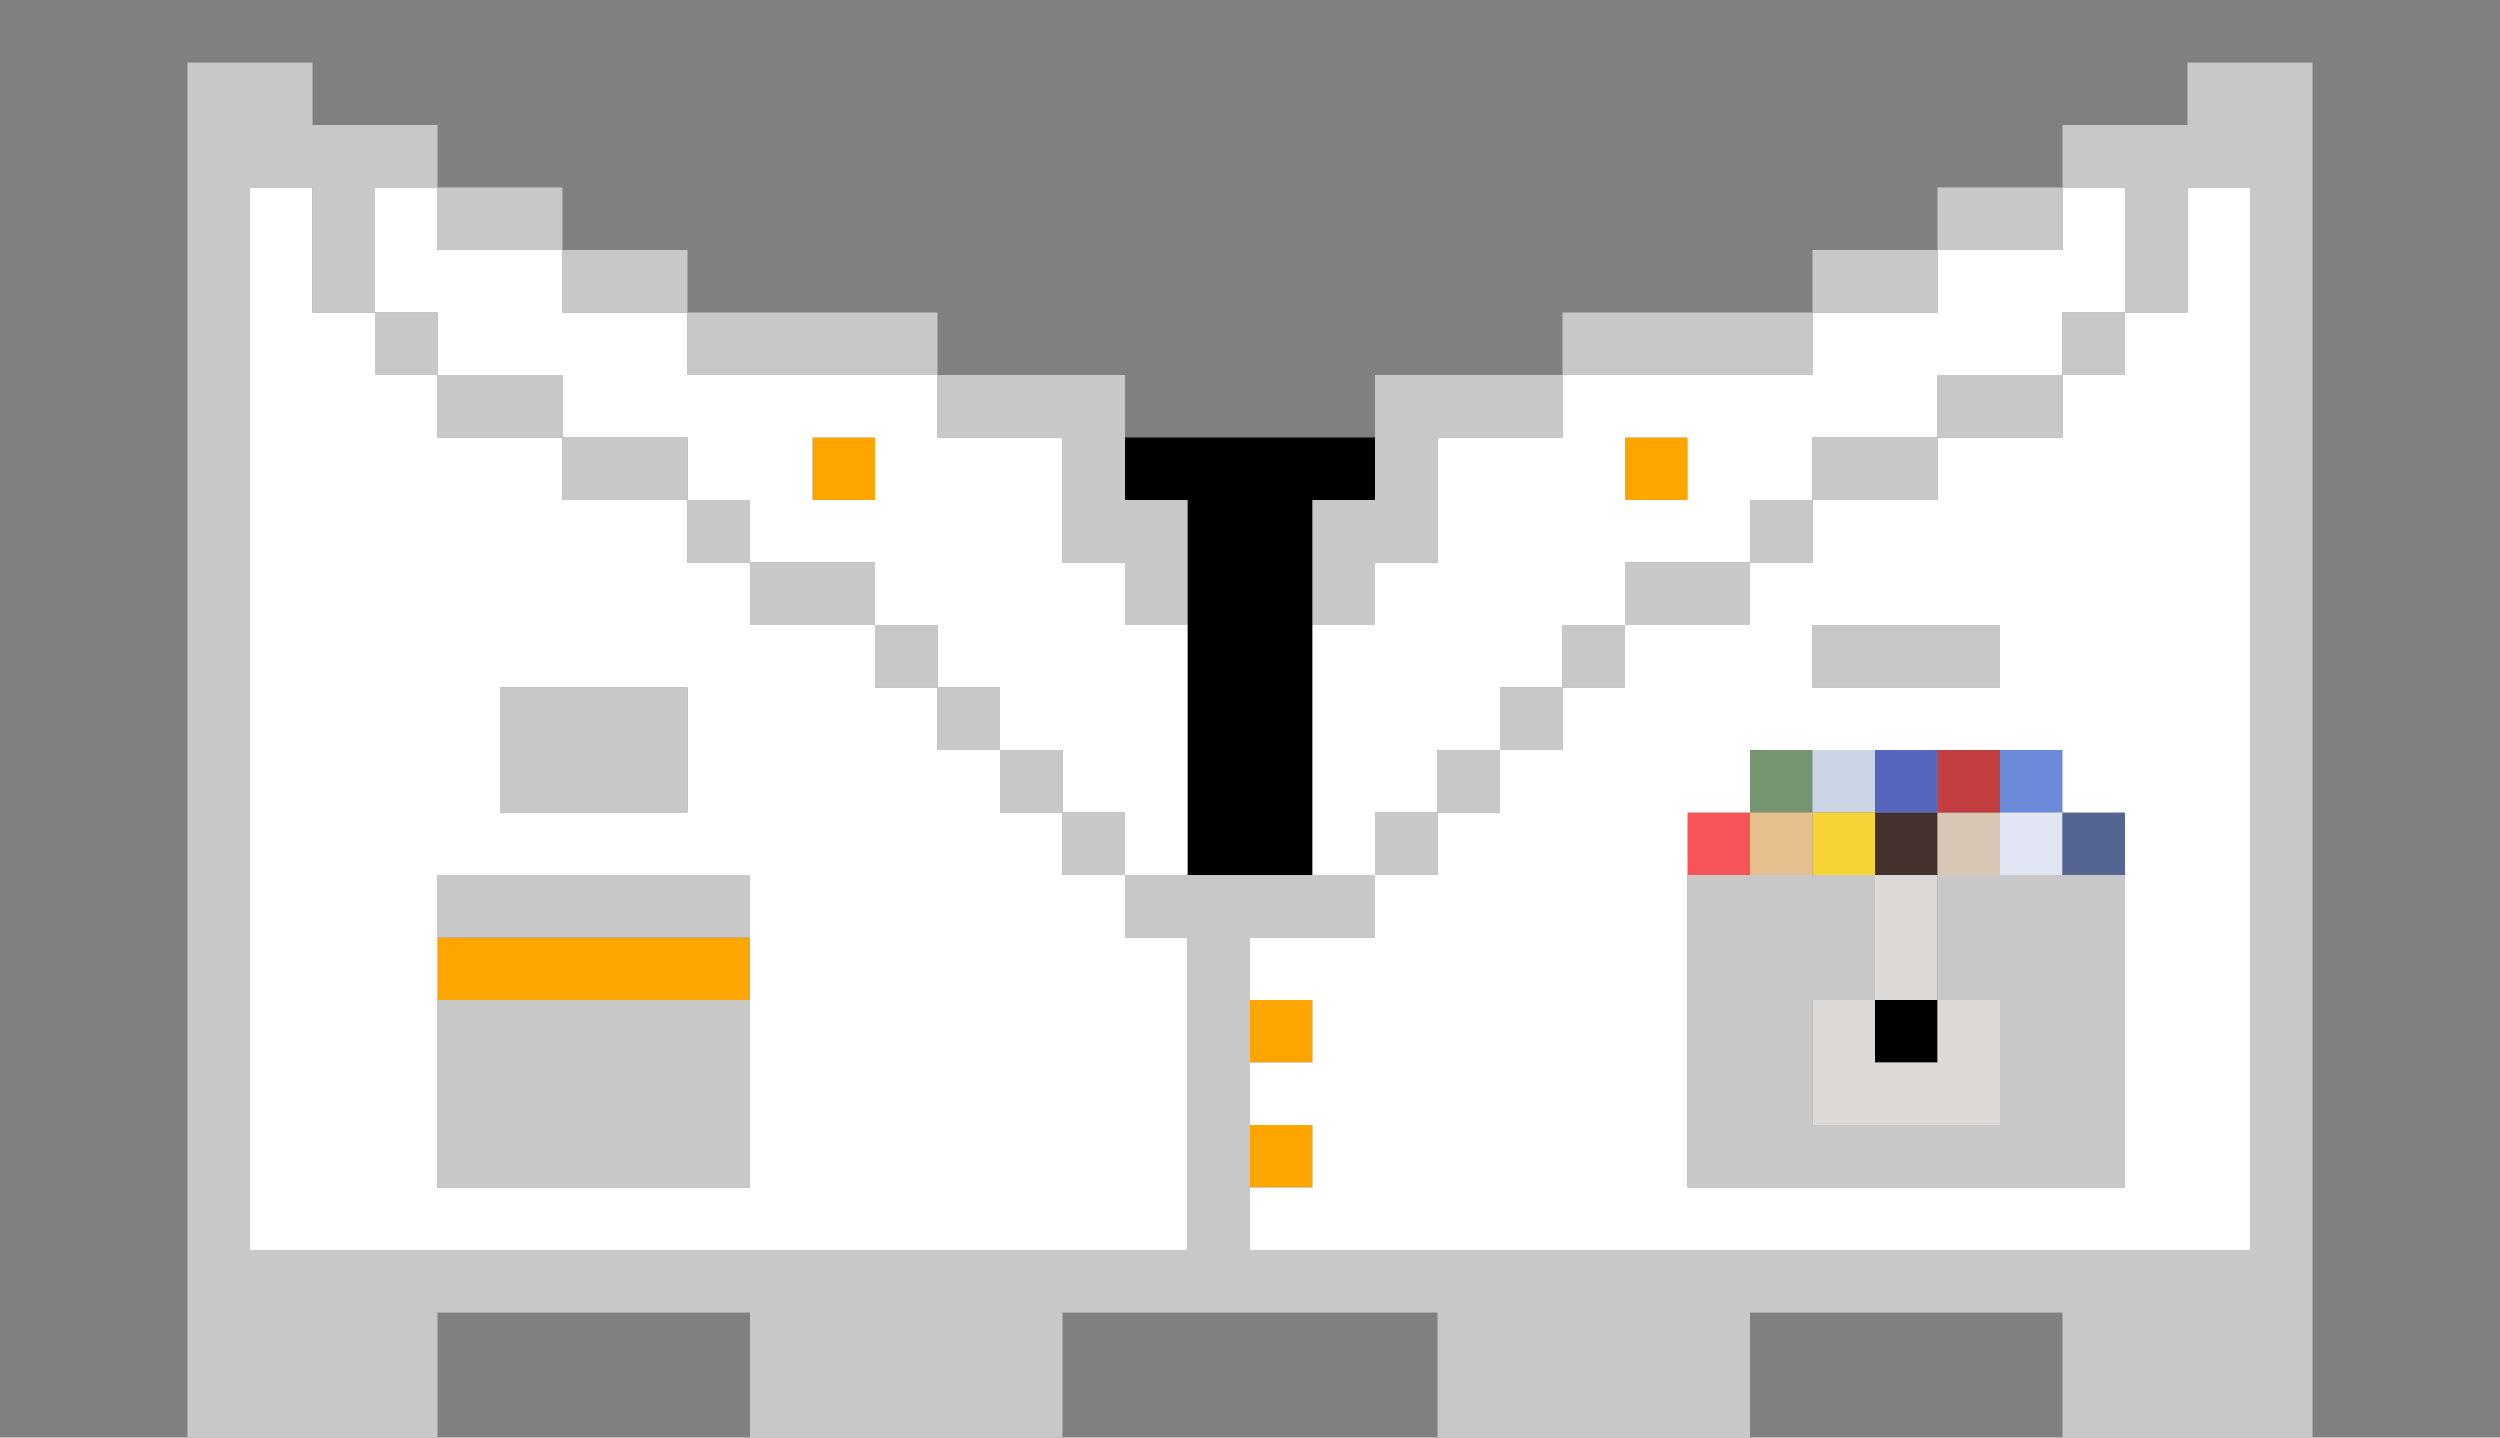 <svg xmlns="http://www.w3.org/2000/svg" viewBox="0 0 40 23"  xmlns:v="https://vecta.io/nano"><rect x="0" y="0" width="40" height="23" fill="#808080" stroke="none"/><path d="M32 12h1v1h-1z" fill="#698bd9"/><path d="M32 13h1v1h-1z" fill="#e2e5f3"/><path d="M30 13h1v1h-1z" fill="#45322f"/><path d="M31 13h1v1h-1z" fill="#d9c6b2"/><path d="M28 12h1v1h-1z" fill="#76946f"/><path d="M29 12h1v1h-1z" fill="#cad4e4"/><path d="M18 7v1h1v6h2V8h1V7zm12 9h1v1h-1z"/><g fill="#ddd9d6"><path d="M30 14h1v2h-1z"/><path d="M31 16v1h-1v-1h-1v2h3v-2z"/></g><path d="M33 13h1v1h-1z" fill="#556592"/><path d="M30 12h1v1h-1z" fill="#5666bc"/><path d="M29 13h1v1h-1z" fill="#f6d435"/><path d="M28 13h1v1h-1z" fill="#e6bf8f"/><path d="M31 12h1v1h-1z" fill="#c23e3f"/><path d="M27 13h1v1h-1z" fill="#f75457"/><path d="M7 15v1h5v-1zm19-8h1v1h-1zM13 7h1v1h-1zm7 11h1v1h-1zm0-2h1v1h-1z" fill="orange"/><g fill="#fff"><path d="M17 13h-1v-1h-1v-1h-1v-1h-2V9h-1V8H9V7H7V6H6V5H5V3H4v17h15v-5h-1v-1h-1v-1zm-9-2h3v2H8v-2zm-1 8v-5h5v5H7zm16-6v-1h1v-1h1v-1h1V9h2V8h1V7h2V6h2V5h1V3h-1v1h-2v1h-2v1h-4v1h-2v2h-1v1h-1v4h1v-1h1zm4-6v1h-1V7h1z"/><path d="M18 9h-1V7h-2V6h-4V5H9V4H7V3H6v2h1v1h2v1h2v1h1v1h2v1h1v1h1v1h1v1h1v1h1v-4h-1V9zm-5-1V7h1v1h-1zm22-3h-1v1h-1v1h-2v1h-2v1h-1v1h-2v1h-1v1h-1v1h-1v1h-1v1h-2v1h1v1h-1v1h1v1h-1v1h16V3h-1v2zm-3 5v1h-3v-1h3zm-5 9v-6h1v-1h5v1h1v6h-7z"/></g><g fill="#c8c8c8"><path d="M6 5h1v1H6z"/><path d="M9 7V6H7v1z"/><path d="M11 8V7H9v1zm0-3V4H9v1z"/><path d="M14 10V9h-2v1zm1-4V5h-4v1zm-3 9v-1H7v1zm4-3h1v1h-1z"/><path d="M11 8h1v1h-1zm22-1V6h-2v1z"/><path d="M31 8V7h-2v1zm1 3v-1h-3v1z"/><path d="M29 4v1h2V4zm-1 4h1v1h-1z"/><path d="M23 12h1v1h-1zm5-2V9h-2v1zm-5-4h-1v2h-1v2h1V9h1V7h2V6zm-6 1v2h1v1h1V8h-1V6h-3v1z"/><path d="M22 13h1v1h-1zm-5 0h1v1h-1zm8-8v1h4V5zm6-2v1h2V3zm-6 7h1v1h-1zM9 4V3H7v1zm5 6h1v1h-1zm-2 9v-3H7v3z"/><path d="M34 19v-5h-3v2h1v2h-3v-2h1v-2h-3v5zM33 5h1v1h-1zm-18 6h1v1h-1zm-4 2v-2H8v2z"/><path d="M24 11h1v1h-1zM3 23h4v-2h5v2h5v-2h6v2h5v-2h5v2h4V1h-2v1h-2v1h1v2h1V3h1v17H20v-5h2v-1h-4v1h1v5H4V3h1v2h1V3h1V2H5V1H3z"/></g></svg>
